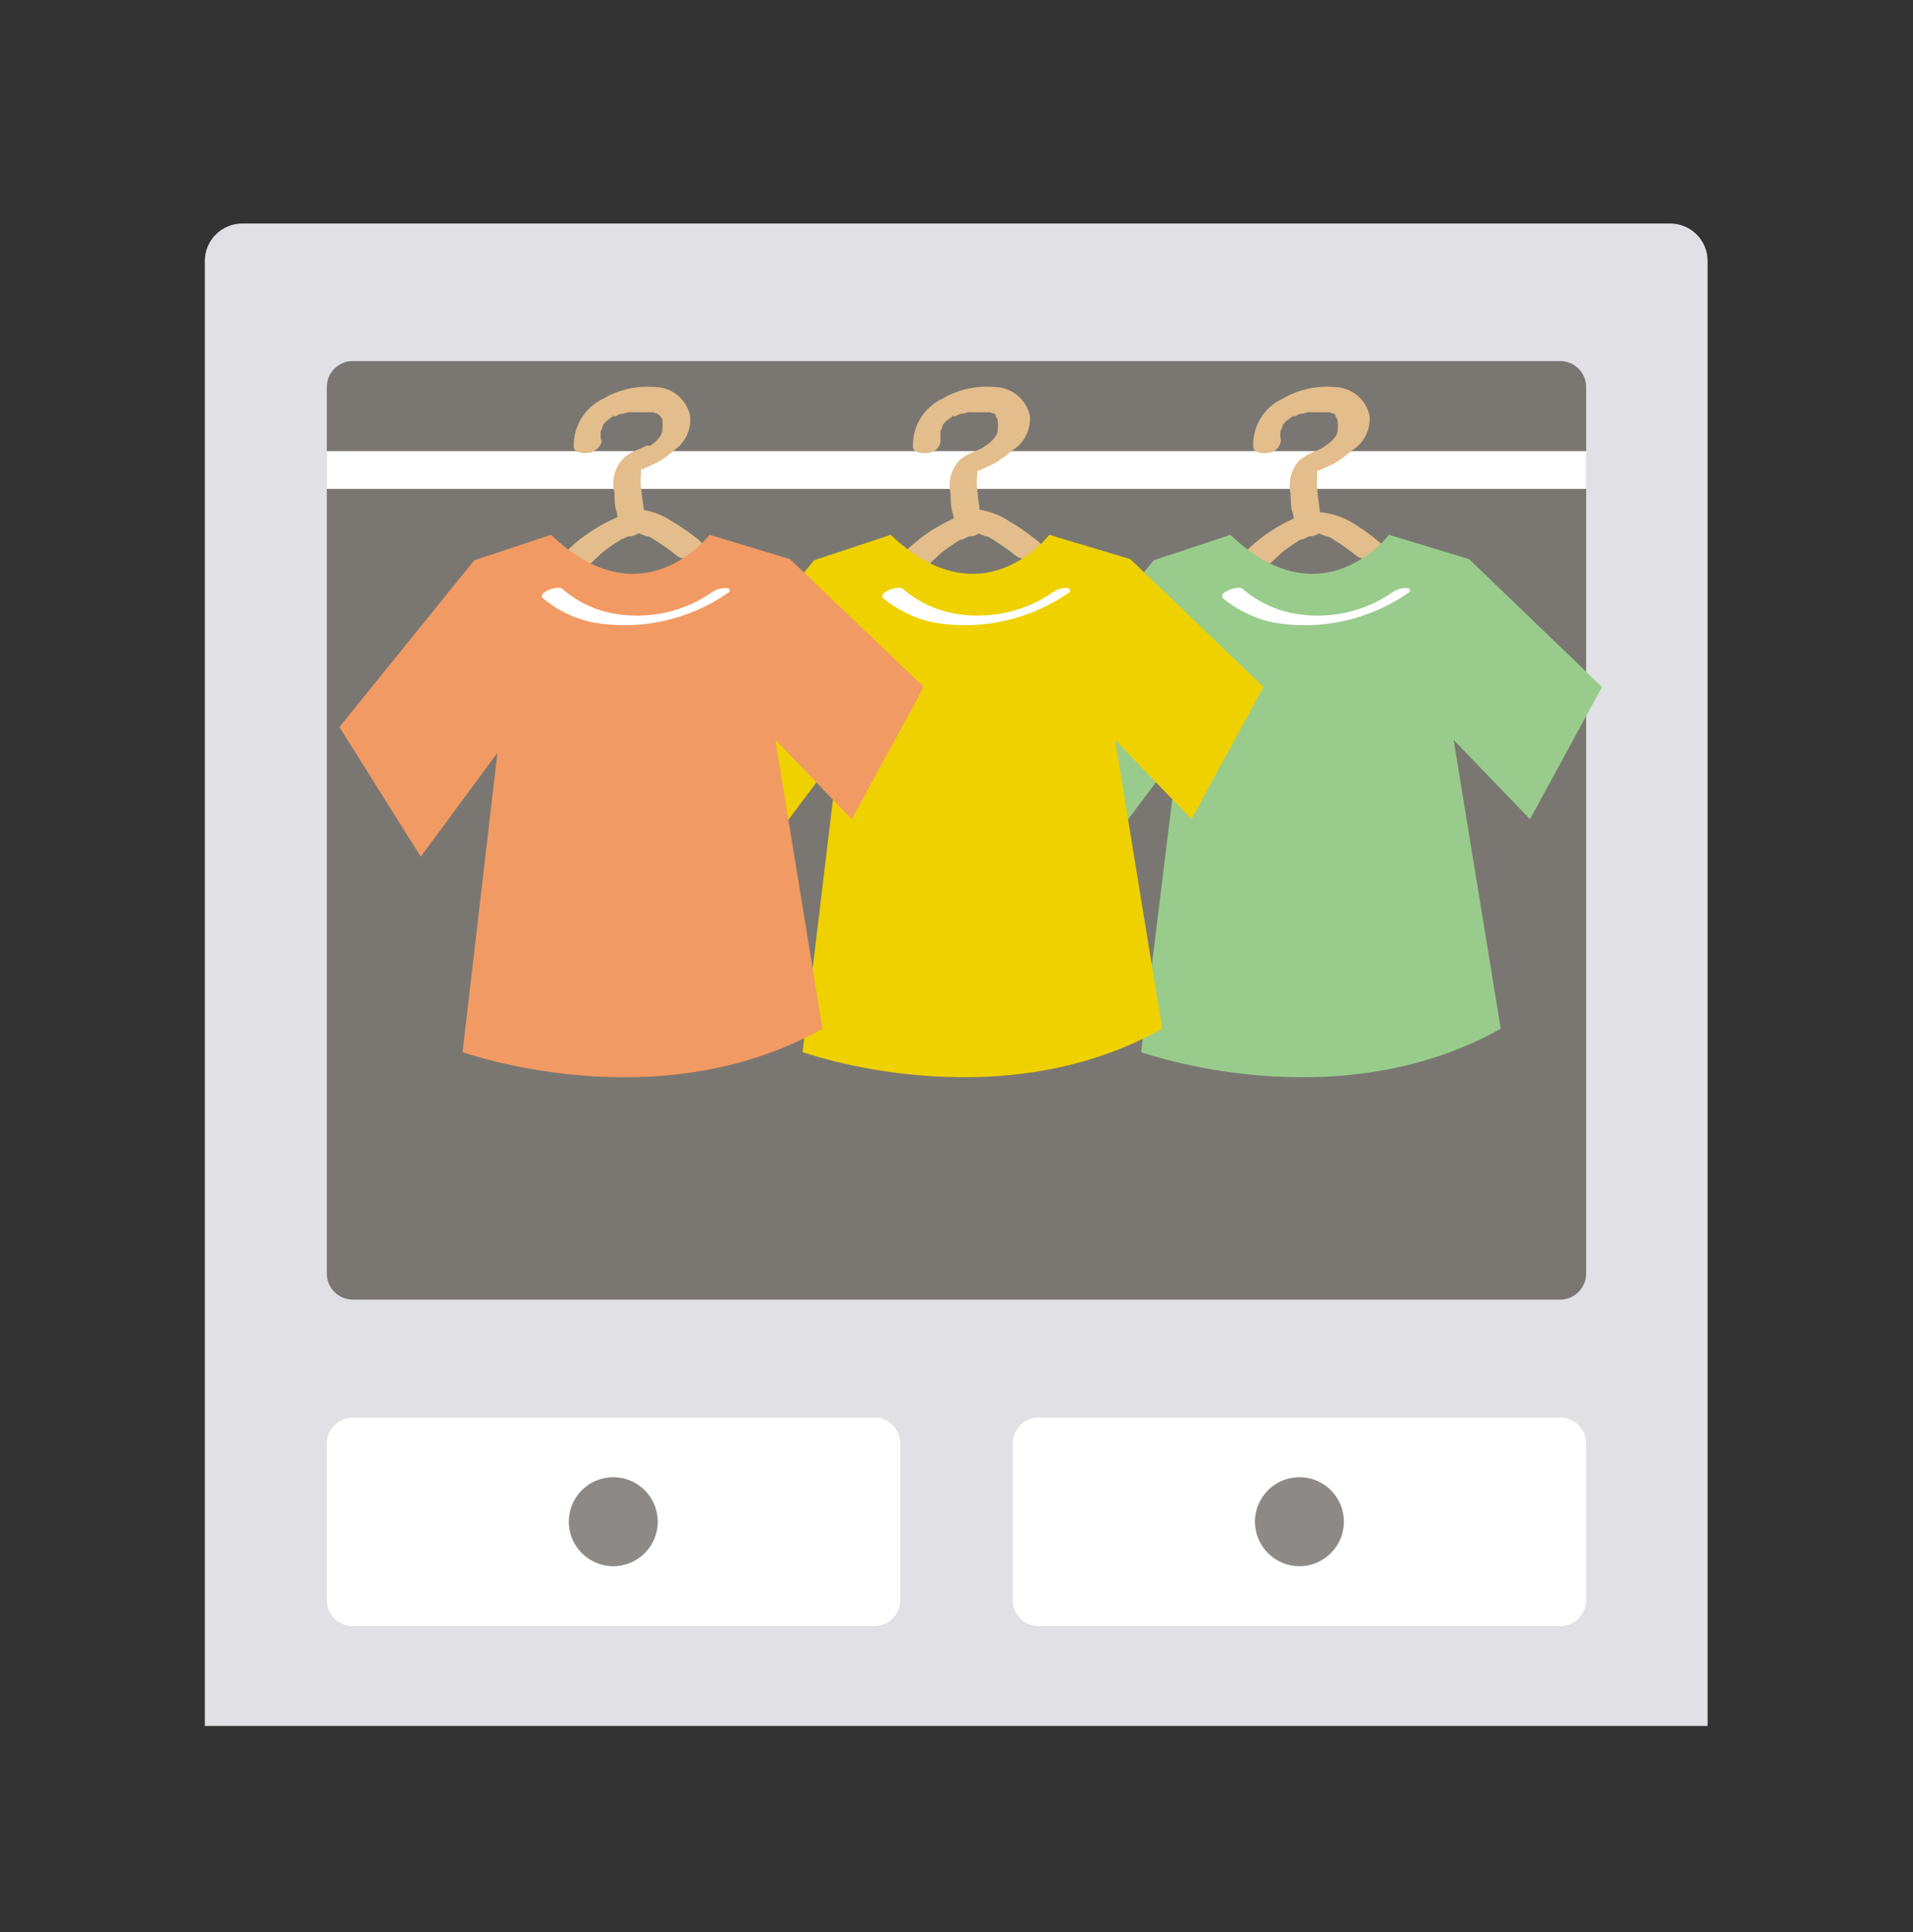 <svg width="100" height="101" viewBox="0 0 100 101" fill="none" xmlns="http://www.w3.org/2000/svg">
<rect x="0" y="0" width="100" height="101" fill="#333333" stroke="none"/>
<g clip-path="url(#clip0_1705_6694)">
<path d="M12.68 11.685H87.305C87.825 11.685 88.323 11.891 88.69 12.258C89.057 12.626 89.263 13.124 89.263 13.643V90.226H10.707V13.643C10.707 13.384 10.758 13.129 10.857 12.89C10.957 12.652 11.102 12.435 11.286 12.253C11.469 12.071 11.687 11.927 11.926 11.83C12.165 11.732 12.422 11.683 12.68 11.685Z" fill="#E1E1E5"/>
<path d="M81.553 18.874H18.445C17.693 18.874 17.084 19.483 17.084 20.235V66.58C17.084 67.332 17.693 67.941 18.445 67.941H81.553C82.305 67.941 82.915 67.332 82.915 66.58V20.235C82.915 19.483 82.305 18.874 81.553 18.874Z" fill="#7A7772"/>
<path d="M45.701 74.105H18.445C17.693 74.105 17.084 74.714 17.084 75.466V83.649C17.084 84.401 17.693 85.01 18.445 85.01H45.701C46.453 85.01 47.063 84.401 47.063 83.649V75.466C47.063 74.714 46.453 74.105 45.701 74.105Z" fill="white"/>
<path d="M81.555 74.105H54.299C53.547 74.105 52.938 74.714 52.938 75.466V83.649C52.938 84.401 53.547 85.01 54.299 85.01H81.555C82.307 85.01 82.916 84.401 82.916 83.649V75.466C82.916 74.714 82.307 74.105 81.555 74.105Z" fill="white"/>
<path d="M32.059 81.875C33.343 81.875 34.384 80.834 34.384 79.55C34.384 78.266 33.343 77.225 32.059 77.225C30.775 77.225 29.734 78.266 29.734 79.55C29.734 80.834 30.775 81.875 32.059 81.875Z" fill="#8D8986"/>
<path d="M67.926 81.875C69.21 81.875 70.251 80.834 70.251 79.55C70.251 78.266 69.21 77.225 67.926 77.225C66.642 77.225 65.602 78.266 65.602 79.55C65.602 80.834 66.642 81.875 67.926 81.875Z" fill="#8D8986"/>
<path d="M82.915 23.585H17.084V25.558H82.915V23.585Z" fill="white"/>
<path d="M66.933 23.004C66.933 22.866 66.933 23.126 66.933 23.004C66.94 22.963 66.94 22.922 66.933 22.881C66.925 22.805 66.925 22.728 66.933 22.652C66.933 22.53 66.933 22.759 66.933 22.652V22.545C66.967 22.46 67.008 22.379 67.055 22.3C66.963 22.453 67.055 22.3 67.055 22.209L67.223 22.025L67.33 21.948C67.408 21.883 67.49 21.821 67.575 21.765C67.422 21.765 67.697 21.673 67.575 21.765H67.682L67.927 21.643H68.049C67.881 21.643 68.202 21.566 68.049 21.643L68.355 21.551C68.442 21.544 68.528 21.544 68.615 21.551C68.462 21.551 68.493 21.551 68.615 21.551H68.997C69.074 21.551 69.12 21.551 68.997 21.551H69.166H69.395C69.257 21.551 69.533 21.551 69.395 21.551H69.502C69.502 21.551 69.762 21.689 69.594 21.551L69.808 21.689V21.765C69.845 21.824 69.886 21.88 69.93 21.933C69.839 21.811 69.93 21.933 69.93 22.056C69.938 22.147 69.938 22.239 69.93 22.331V22.499C69.919 22.615 69.877 22.726 69.808 22.82C69.667 23.02 69.485 23.188 69.273 23.31L69.104 23.432C68.936 23.555 69.242 23.432 69.104 23.432L68.768 23.585C68.479 23.697 68.207 23.846 67.957 24.029C67.733 24.266 67.571 24.554 67.485 24.869C67.4 25.184 67.394 25.516 67.468 25.834C67.468 26.17 67.468 26.491 67.575 26.812C67.682 27.134 67.575 27.363 67.575 27.547C67.575 27.73 67.927 28.051 68.248 28.036C68.569 28.021 69.043 27.807 69.043 27.439C69.043 26.828 68.906 26.231 68.86 25.619C68.829 25.35 68.829 25.078 68.86 24.809C68.863 24.773 68.863 24.737 68.86 24.702C68.86 24.702 68.86 24.579 68.86 24.595C68.676 24.748 68.86 24.61 68.86 24.595H68.967C69.212 24.457 69.487 24.365 69.747 24.227C70.059 24.045 70.352 23.829 70.619 23.585C70.935 23.403 71.195 23.136 71.368 22.815C71.541 22.493 71.62 22.13 71.597 21.765C71.514 21.343 71.291 20.962 70.963 20.684C70.635 20.406 70.222 20.248 69.793 20.235C68.834 20.145 67.87 20.359 67.04 20.847C66.565 21.067 66.167 21.423 65.895 21.87C65.623 22.316 65.489 22.833 65.51 23.356C65.51 23.707 66.122 23.723 66.367 23.662C66.533 23.633 66.683 23.547 66.793 23.418C66.902 23.29 66.962 23.127 66.963 22.958L66.933 23.004Z" fill="#E3BD8B"/>
<path d="M68.262 26.858C67.012 27.302 65.881 28.03 64.959 28.984C64.898 29.039 64.852 29.109 64.826 29.186C64.799 29.264 64.792 29.347 64.806 29.427C64.837 29.505 64.887 29.573 64.951 29.627C65.015 29.68 65.091 29.717 65.173 29.733C65.394 29.794 65.627 29.796 65.85 29.74C66.072 29.683 66.276 29.571 66.442 29.412L66.993 28.907C66.871 28.999 67.115 28.8 66.993 28.907L67.146 28.77L67.498 28.525L67.834 28.296L68.002 28.204H68.079L68.431 28.036H68.599C68.816 27.978 69.016 27.868 69.18 27.714C69.243 27.661 69.291 27.592 69.318 27.514C69.344 27.436 69.35 27.352 69.333 27.271C69.195 26.904 68.629 26.843 68.293 26.965L68.262 26.858Z" fill="#E3BD8B"/>
<path d="M68.278 27.883C68.401 27.883 68.523 27.883 68.646 27.883H68.737H68.936L69.319 28.036C69.242 28.036 69.456 28.113 69.319 28.036H69.41L69.609 28.143C70.076 28.433 70.525 28.75 70.955 29.091C71.115 29.188 71.301 29.232 71.487 29.219C71.674 29.205 71.851 29.134 71.995 29.015C72.255 28.801 72.362 28.48 71.995 28.25C71.55 27.879 71.074 27.547 70.573 27.256C70.037 26.96 69.441 26.792 68.829 26.767C68.636 26.744 68.44 26.775 68.263 26.858C68.102 26.933 67.969 27.056 67.881 27.21C67.856 27.282 67.849 27.359 67.861 27.435C67.872 27.51 67.902 27.582 67.947 27.643C67.992 27.705 68.051 27.755 68.12 27.788C68.188 27.822 68.263 27.839 68.34 27.837L68.278 27.883Z" fill="#E3BD8B"/>
<path d="M49.16 23.004C49.16 22.866 49.16 23.126 49.16 23.004C49.152 22.963 49.152 22.922 49.16 22.881C49.152 22.805 49.152 22.728 49.16 22.652C49.16 22.53 49.16 22.759 49.16 22.652V22.545C49.194 22.46 49.235 22.379 49.282 22.3C49.19 22.453 49.282 22.3 49.282 22.209L49.45 22.025C49.328 22.117 49.557 21.918 49.45 22.025L49.557 21.948C49.635 21.883 49.717 21.821 49.802 21.765C49.649 21.765 49.924 21.673 49.802 21.765H49.924L50.169 21.643H50.291C50.123 21.643 50.444 21.566 50.291 21.643L50.597 21.551C50.684 21.542 50.771 21.542 50.857 21.551C50.704 21.551 50.735 21.551 50.857 21.551H51.255C51.332 21.551 51.377 21.551 51.255 21.551H51.423H51.653C51.515 21.551 51.79 21.551 51.653 21.551H51.76C51.76 21.551 52.005 21.689 51.852 21.551L52.05 21.689V21.765L52.157 21.933C52.157 21.811 52.157 21.933 52.157 22.056C52.172 22.147 52.172 22.24 52.157 22.331V22.499C52.147 22.615 52.104 22.726 52.035 22.82C51.894 23.02 51.712 23.188 51.5 23.31L51.332 23.432C51.148 23.555 51.469 23.432 51.332 23.432L50.995 23.585C50.705 23.693 50.432 23.843 50.184 24.029C49.956 24.263 49.792 24.552 49.706 24.868C49.62 25.183 49.617 25.516 49.695 25.834C49.695 26.17 49.695 26.491 49.802 26.812C49.909 27.134 49.802 27.363 49.802 27.547C49.802 27.73 50.139 28.051 50.475 28.036C50.812 28.021 51.27 27.807 51.27 27.439C51.27 26.828 51.133 26.231 51.087 25.619C51.049 25.351 51.049 25.078 51.087 24.809C51.087 24.809 51.087 24.64 51.087 24.702C51.087 24.763 51.087 24.579 51.087 24.595C50.903 24.748 51.087 24.61 51.087 24.595C51.209 24.595 51.27 24.442 51.087 24.595H51.209C51.454 24.457 51.729 24.365 51.974 24.227C52.291 24.045 52.589 23.83 52.861 23.585C53.178 23.403 53.437 23.136 53.61 22.815C53.783 22.493 53.863 22.13 53.84 21.765C53.756 21.338 53.528 20.953 53.193 20.675C52.859 20.396 52.44 20.241 52.005 20.235C51.045 20.145 50.082 20.359 49.251 20.847C48.781 21.072 48.386 21.429 48.114 21.874C47.843 22.32 47.706 22.834 47.722 23.356C47.722 23.707 48.349 23.723 48.594 23.662C48.76 23.636 48.911 23.55 49.018 23.42C49.125 23.29 49.181 23.126 49.175 22.958L49.16 23.004Z" fill="#E3BD8B"/>
<path d="M50.473 26.858C49.223 27.302 48.092 28.03 47.17 28.984C47.109 29.039 47.063 29.109 47.036 29.186C47.01 29.264 47.003 29.347 47.017 29.427C47.048 29.505 47.098 29.573 47.162 29.627C47.226 29.68 47.302 29.717 47.384 29.733C47.605 29.794 47.838 29.796 48.061 29.74C48.283 29.683 48.487 29.571 48.653 29.412L49.204 28.907C49.081 28.999 49.311 28.8 49.204 28.907L49.372 28.77L49.724 28.525L50.06 28.296L50.229 28.204H50.305L50.657 28.036H50.825C50.902 28.036 51.146 27.929 50.825 28.036C51.047 27.979 51.252 27.869 51.422 27.714C51.513 27.607 51.636 27.424 51.575 27.271C51.513 27.118 50.856 26.843 50.535 26.965L50.473 26.858Z" fill="#E3BD8B"/>
<path d="M50.475 27.883C50.613 27.883 50.72 27.883 50.842 27.883C50.704 27.883 50.964 27.883 50.842 27.883H50.934H51.133L51.515 28.036C51.439 28.036 51.637 28.112 51.515 28.036H51.607L51.806 28.143C52.272 28.433 52.722 28.749 53.152 29.091C53.312 29.188 53.498 29.232 53.684 29.218C53.87 29.205 54.048 29.133 54.192 29.015C54.452 28.8 54.559 28.479 54.192 28.25C53.746 27.879 53.27 27.546 52.769 27.256C52.225 26.894 51.6 26.673 50.949 26.613C50.756 26.59 50.559 26.622 50.383 26.705C50.222 26.78 50.089 26.903 50.001 27.057C49.891 27.12 49.811 27.224 49.778 27.345C49.745 27.467 49.762 27.597 49.825 27.707C49.888 27.816 49.992 27.896 50.114 27.929C50.235 27.962 50.365 27.946 50.475 27.883Z" fill="#E3BD8B"/>
<path d="M31.401 23.004C31.401 22.866 31.401 23.126 31.401 23.004V22.881V22.652C31.401 22.53 31.401 22.759 31.401 22.652V22.545C31.435 22.46 31.476 22.379 31.523 22.3C31.431 22.453 31.523 22.3 31.523 22.209L31.691 22.025C31.569 22.117 31.798 21.918 31.691 22.025C31.72 21.991 31.757 21.965 31.798 21.948C31.873 21.879 31.955 21.818 32.043 21.765C31.89 21.765 32.165 21.673 32.043 21.765H32.165L32.41 21.643H32.532C32.364 21.643 32.685 21.566 32.532 21.643L32.838 21.551C32.925 21.542 33.012 21.542 33.098 21.551C32.93 21.551 32.976 21.551 33.098 21.551H33.649C33.741 21.551 33.787 21.551 33.649 21.551H33.817H34.047C33.909 21.551 34.184 21.551 34.047 21.551H34.154C34.154 21.551 34.398 21.689 34.245 21.551L34.444 21.689C34.352 21.581 34.444 21.689 34.521 21.765L34.628 21.933C34.628 21.811 34.628 21.933 34.628 22.056C34.642 22.147 34.642 22.24 34.628 22.331V22.499C34.61 22.614 34.568 22.723 34.505 22.82C34.361 23.017 34.179 23.183 33.97 23.31L33.802 23.294C33.618 23.417 33.94 23.294 33.802 23.294L33.481 23.448C33.186 23.555 32.908 23.705 32.655 23.891C32.408 24.127 32.229 24.424 32.135 24.752C32.041 25.079 32.035 25.427 32.119 25.757C32.119 26.093 32.119 26.415 32.227 26.736C32.334 27.057 32.227 27.287 32.227 27.47C32.227 27.654 32.578 27.975 32.9 27.959C33.221 27.944 33.71 27.73 33.71 27.363C33.71 26.751 33.572 26.155 33.511 25.543C33.481 25.273 33.481 25.002 33.511 24.732C33.511 24.732 33.511 24.564 33.511 24.625C33.511 24.686 33.511 24.503 33.511 24.518C33.343 24.671 33.511 24.533 33.511 24.518C33.618 24.518 33.679 24.365 33.511 24.518H33.634C33.878 24.381 34.154 24.289 34.398 24.151C34.716 23.968 35.013 23.753 35.285 23.509C35.556 23.311 35.772 23.046 35.911 22.741C36.05 22.435 36.109 22.099 36.081 21.765C35.998 21.343 35.774 20.962 35.446 20.684C35.118 20.406 34.706 20.248 34.276 20.235C33.317 20.145 32.354 20.359 31.523 20.847C31.052 21.072 30.657 21.429 30.386 21.874C30.114 22.32 29.978 22.834 29.993 23.356C29.993 23.707 30.605 23.723 30.85 23.662C31.095 23.6 31.492 23.325 31.446 22.958L31.401 23.004Z" fill="#E3BD8B"/>
<path d="M32.747 26.858C31.496 27.302 30.365 28.03 29.443 28.984C29.382 29.039 29.337 29.109 29.31 29.186C29.283 29.264 29.276 29.347 29.29 29.427C29.321 29.505 29.371 29.573 29.435 29.627C29.499 29.68 29.576 29.717 29.657 29.733C29.878 29.794 30.112 29.796 30.334 29.74C30.557 29.683 30.761 29.571 30.927 29.412L31.462 28.907C31.355 28.999 31.584 28.8 31.462 28.907L31.63 28.77L31.967 28.525L32.319 28.296L32.487 28.204C32.334 28.204 32.609 28.127 32.487 28.204L32.839 28.036H33.007C33.083 28.036 33.328 27.929 33.007 28.036C33.227 27.974 33.431 27.865 33.603 27.714C33.695 27.607 33.818 27.424 33.756 27.271C33.695 27.118 33.037 26.843 32.716 26.965L32.747 26.858Z" fill="#E3BD8B"/>
<path d="M32.746 27.883C32.869 27.883 32.991 27.883 33.114 27.883C32.976 27.883 33.236 27.883 33.114 27.883H33.205H33.404L33.787 28.036H33.894L34.093 28.143C34.559 28.432 35.009 28.749 35.438 29.091C35.598 29.188 35.784 29.232 35.971 29.218C36.157 29.204 36.334 29.133 36.478 29.015C36.739 28.8 36.846 28.479 36.555 28.25C36.107 27.882 35.632 27.55 35.133 27.256C34.588 26.894 33.963 26.673 33.312 26.613C33.114 26.591 32.913 26.623 32.731 26.705C32.574 26.78 32.446 26.903 32.364 27.057C32.336 27.128 32.326 27.204 32.335 27.28C32.344 27.356 32.372 27.428 32.416 27.49C32.46 27.552 32.519 27.603 32.587 27.637C32.656 27.67 32.731 27.687 32.808 27.684L32.746 27.883Z" fill="#E3BD8B"/>
<path d="M72.607 27.959C72.607 27.959 69.119 32.548 64.317 27.959L60.309 29.29L53.273 38.008L57.51 44.784L61.579 39.354L59.651 55.001C59.651 55.001 69.777 58.657 78.449 53.778L75.987 38.681L79.979 42.826L83.742 35.913L76.797 29.229L72.607 27.959Z" fill="#99CC8C"/>
<path d="M54.849 27.959C54.849 27.959 51.361 32.548 46.559 27.959L42.551 29.29L35.516 38.008L39.768 44.784L43.836 39.354L41.955 55.001C41.955 55.001 52.08 58.657 60.753 53.778L58.29 38.681L62.282 42.826L66.045 35.913L59.086 29.229L54.849 27.959Z" fill="#EFD100"/>
<path d="M37.091 27.959C37.091 27.959 33.603 32.548 28.801 27.959L24.793 29.29L17.742 38.008L21.994 44.784L26.002 39.354L24.181 55.001C24.181 55.001 34.322 58.657 42.995 53.778L40.532 38.681L44.524 42.826L48.287 35.913L41.297 29.229L37.091 27.959Z" fill="#F29A63"/>
<path d="M28.297 31.202C29.076 31.882 30.02 32.346 31.035 32.548C33.475 32.966 35.982 32.417 38.025 31.018C38.224 30.896 38.147 30.774 38.025 30.743C37.743 30.723 37.463 30.799 37.229 30.957C36.401 31.533 35.457 31.919 34.463 32.088C33.469 32.257 32.45 32.205 31.478 31.936C30.712 31.705 30.003 31.314 29.398 30.789C29.169 30.575 28.159 30.988 28.358 31.172L28.297 31.202Z" fill="white"/>
<path d="M46.084 31.202C46.873 31.877 47.82 32.34 48.837 32.548C51.277 32.964 53.784 32.416 55.827 31.018C56.026 30.896 55.934 30.774 55.827 30.743C55.55 30.722 55.274 30.797 55.047 30.957C54.218 31.532 53.274 31.917 52.28 32.086C51.287 32.255 50.268 32.204 49.296 31.936C48.525 31.705 47.811 31.314 47.2 30.789C46.986 30.575 45.962 30.988 46.16 31.172L46.084 31.202Z" fill="white"/>
<path d="M63.842 31.202C64.63 31.877 65.578 32.34 66.595 32.548C69.035 32.966 71.542 32.417 73.585 31.018C73.784 30.896 73.692 30.774 73.585 30.743C73.308 30.722 73.032 30.797 72.805 30.957C71.977 31.533 71.032 31.919 70.038 32.088C69.044 32.257 68.025 32.205 67.054 31.936C66.284 31.702 65.571 31.311 64.958 30.789C64.744 30.575 63.735 30.988 63.918 31.172L63.842 31.202Z" fill="white"/>
</g>
<defs>
<clipPath id="clip0_1705_6694">
<rect width="100" height="100" fill="white" transform="translate(0 0.352)"/>
</clipPath>
</defs>
</svg>

